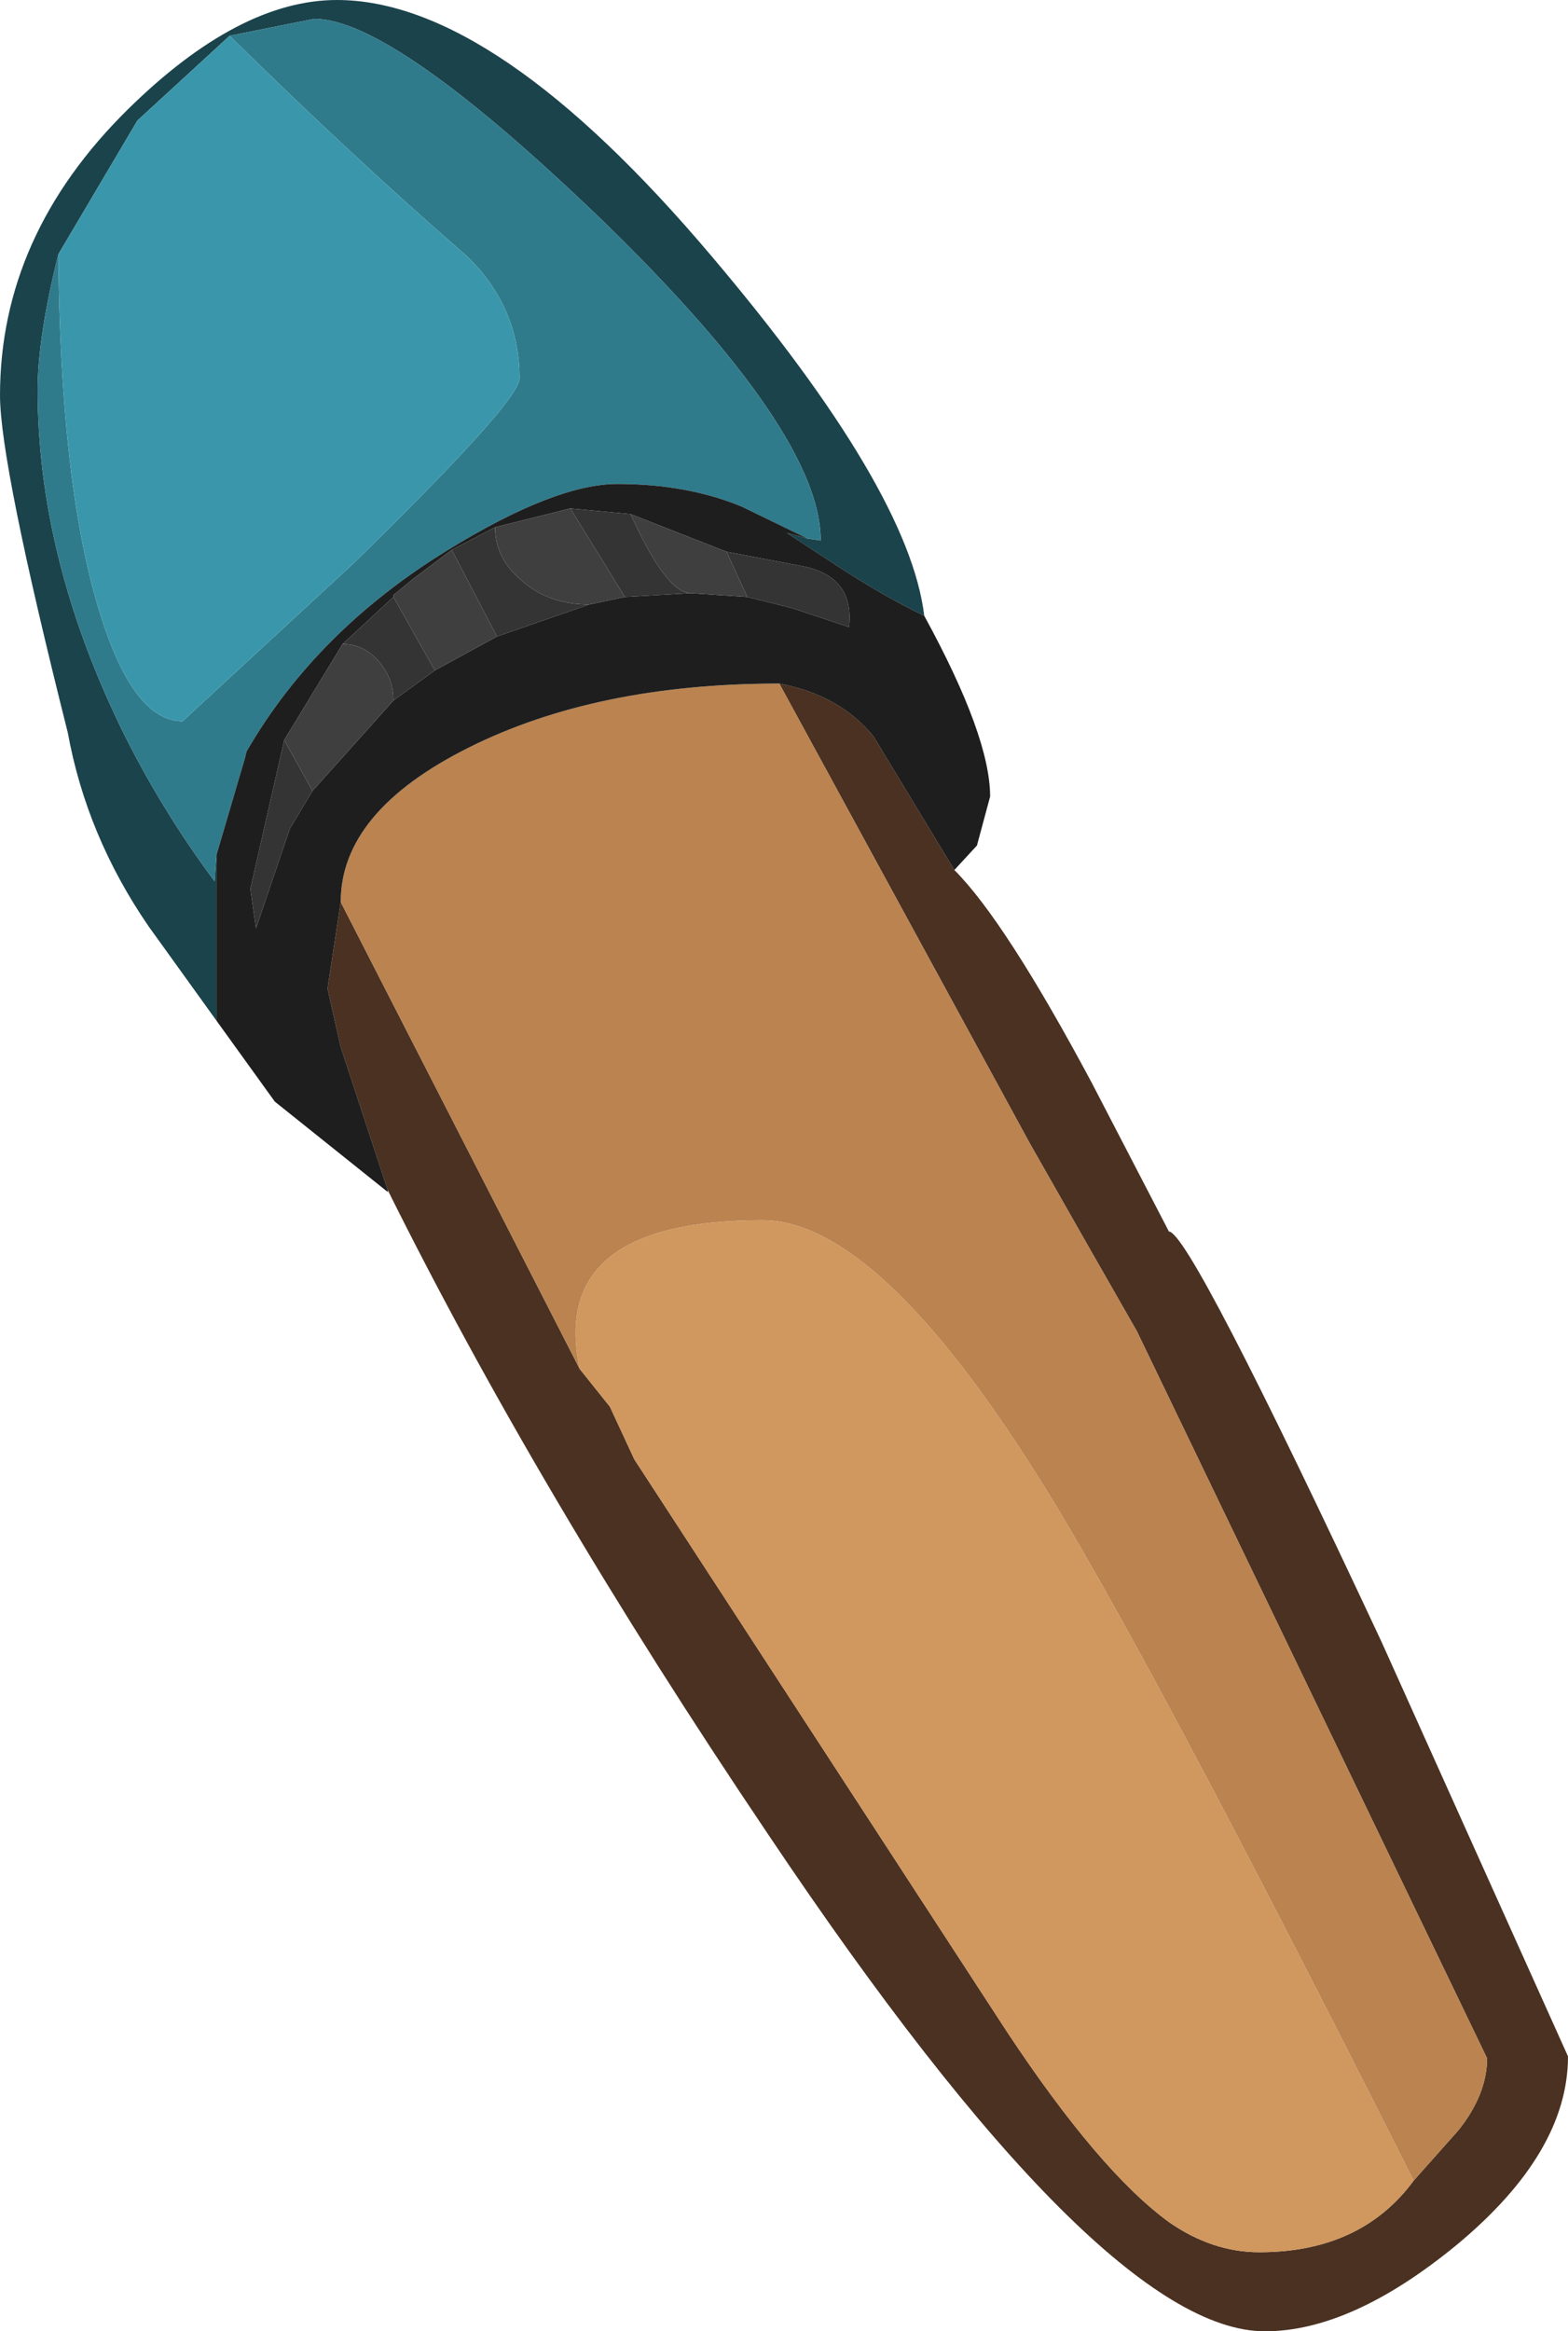 <?xml version="1.0" encoding="UTF-8" standalone="no"?>
<svg xmlns:ffdec="https://www.free-decompiler.com/flash" xmlns:xlink="http://www.w3.org/1999/xlink" ffdec:objectType="shape" height="61.9px" width="41.65px" xmlns="http://www.w3.org/2000/svg">
  <g transform="matrix(1.0, 0.0, 0.0, 1.0, 11.4, 10.15)">
    <path d="M-1.1 21.45 L-2.35 17.65 -2.7 16.1 -2.35 13.8 4.0 26.2 4.8 27.2 5.45 28.6 15.35 43.8 Q17.8 47.5 19.65 48.85 20.8 49.65 22.05 49.65 24.75 49.65 26.15 47.75 L27.35 46.4 Q28.1 45.45 28.1 44.5 L18.8 25.2 17.4 22.75 15.95 20.2 9.3 8.0 Q10.9 8.3 11.8 9.4 L13.95 12.95 Q15.3 14.3 17.6 18.6 L19.65 22.55 Q20.2 22.55 25.3 33.45 L30.25 44.45 Q30.25 47.0 27.3 49.45 24.5 51.75 22.2 51.75 17.85 51.75 9.0 38.55 2.9 29.5 -1.1 21.45" fill="#4b3121" fill-rule="evenodd" stroke="none"/>
    <path d="M-2.35 13.8 Q-2.35 11.4 1.05 9.7 4.45 8.0 9.3 8.0 L15.95 20.2 17.4 22.75 18.8 25.2 28.1 44.5 Q28.1 45.45 27.35 46.4 L26.15 47.75 Q18.95 33.45 16.2 29.1 11.9 22.25 8.85 22.25 3.15 22.25 4.0 26.2 L-2.35 13.8" fill="#ba8350" fill-rule="evenodd" stroke="none"/>
    <path d="M26.15 47.75 Q24.75 49.65 22.05 49.65 20.8 49.65 19.65 48.85 17.8 47.5 15.35 43.8 L5.45 28.6 4.8 27.2 4.0 26.2 Q3.15 22.25 8.85 22.25 11.9 22.25 16.2 29.1 18.95 33.45 26.15 47.75" fill="#d0975e" fill-rule="evenodd" stroke="none"/>
    <path d="M-5.3 -9.2 L-7.75 -6.95 -9.85 -3.4 Q-10.4 -1.2 -10.4 0.2 -10.4 4.6 -8.2 9.15 -7.15 11.3 -5.7 13.25 L-5.65 12.55 -5.65 16.95 -7.45 14.45 Q-9.1 12.05 -9.6 9.3 -11.4 2.15 -11.4 0.35 -11.4 -3.9 -8.0 -7.25 -5.05 -10.15 -2.45 -10.15 1.75 -10.15 7.5 -3.35 12.75 2.85 13.15 6.2 12.1 5.7 10.8 4.85 L9.5 4.0 10.05 4.15 10.4 4.2 Q10.4 1.35 4.65 -4.25 -0.95 -9.65 -3.05 -9.65 L-5.3 -9.2" fill="#1b434b" fill-rule="evenodd" stroke="none"/>
    <path d="M-9.85 -3.4 Q-9.8 2.6 -8.8 5.95 -7.9 9.0 -6.55 9.0 L-2.0 4.8 Q2.4 0.5 2.4 -0.1 2.4 -2.0 1.0 -3.35 -2.05 -6.0 -5.3 -9.2 L-3.05 -9.65 Q-0.95 -9.65 4.65 -4.25 10.4 1.35 10.4 4.2 L10.05 4.15 8.3 3.3 Q6.85 2.7 5.0 2.7 3.35 2.7 0.5 4.45 -3.0 6.6 -4.85 9.8 L-4.9 10.0 -5.65 12.55 -5.7 13.25 Q-7.15 11.3 -8.2 9.15 -10.4 4.6 -10.4 0.2 -10.4 -1.2 -9.85 -3.4" fill="#307b8b" fill-rule="evenodd" stroke="none"/>
    <path d="M-5.3 -9.2 Q-2.05 -6.0 1.0 -3.35 2.4 -2.0 2.4 -0.1 2.4 0.5 -2.0 4.8 L-6.55 9.0 Q-7.9 9.0 -8.8 5.95 -9.8 2.6 -9.85 -3.4 L-7.75 -6.95 -5.3 -9.2" fill="#3a97ab" fill-rule="evenodd" stroke="none"/>
    <path d="M-5.65 12.55 L-4.9 10.0 -4.85 9.8 Q-3.0 6.6 0.5 4.45 3.35 2.7 5.0 2.7 6.85 2.7 8.3 3.3 L10.05 4.15 9.5 4.0 10.8 4.85 Q12.1 5.7 13.15 6.2 14.9 9.4 14.9 11.0 L14.55 12.3 13.95 12.95 11.8 9.4 Q10.9 8.3 9.3 8.0 4.45 8.0 1.05 9.7 -2.35 11.4 -2.35 13.8 L-2.7 16.1 -2.35 17.65 -1.1 21.45 -1.1 21.5 -4.1 19.1 -5.65 16.95 -5.65 12.55 M0.6 4.45 L-0.4 5.2 -0.95 5.65 -0.95 5.7 -2.3 6.95 -3.85 9.5 -4.75 13.45 -4.6 14.5 -3.7 11.85 -3.1 10.85 -0.95 8.45 0.15 7.65 1.8 6.75 4.25 5.9 5.2 5.7 6.95 5.6 8.45 5.7 9.65 6.0 11.15 6.5 Q11.3 5.2 10.0 4.9 L7.9 4.5 5.35 3.5 3.75 3.35 1.75 3.85 0.6 4.45" fill="#1e1e1e" fill-rule="evenodd" stroke="none"/>
    <path d="M0.6 4.45 L1.75 3.85 Q1.75 4.7 2.5 5.3 3.2 5.9 4.25 5.9 L1.8 6.75 0.6 4.45 M3.75 3.35 L5.35 3.5 Q6.3 5.6 6.95 5.6 L5.2 5.7 3.75 3.35 M7.9 4.5 L10.0 4.9 Q11.3 5.2 11.15 6.5 L9.65 6.0 8.45 5.7 7.9 4.5 M0.15 7.65 L-0.95 8.45 Q-0.95 7.85 -1.35 7.4 -1.75 6.95 -2.3 6.95 L-0.95 5.7 0.15 7.65 M-3.1 10.85 L-3.7 11.85 -4.6 14.5 -4.75 13.45 -3.85 9.5 -3.1 10.85" fill="#343434" fill-rule="evenodd" stroke="none"/>
    <path d="M-0.95 5.7 L-0.95 5.65 -0.4 5.2 0.6 4.45 1.8 6.75 0.15 7.65 -0.95 5.7 M1.75 3.85 L3.75 3.35 5.2 5.7 4.25 5.9 Q3.2 5.9 2.5 5.3 1.75 4.7 1.75 3.85 M5.35 3.5 L7.9 4.5 8.45 5.7 6.95 5.6 Q6.3 5.6 5.35 3.5 M-0.95 8.45 L-3.1 10.85 -3.85 9.5 -2.3 6.95 Q-1.75 6.95 -1.35 7.4 -0.95 7.85 -0.95 8.45" fill="#3f3f3f" fill-rule="evenodd" stroke="none"/>
  </g>
</svg>

